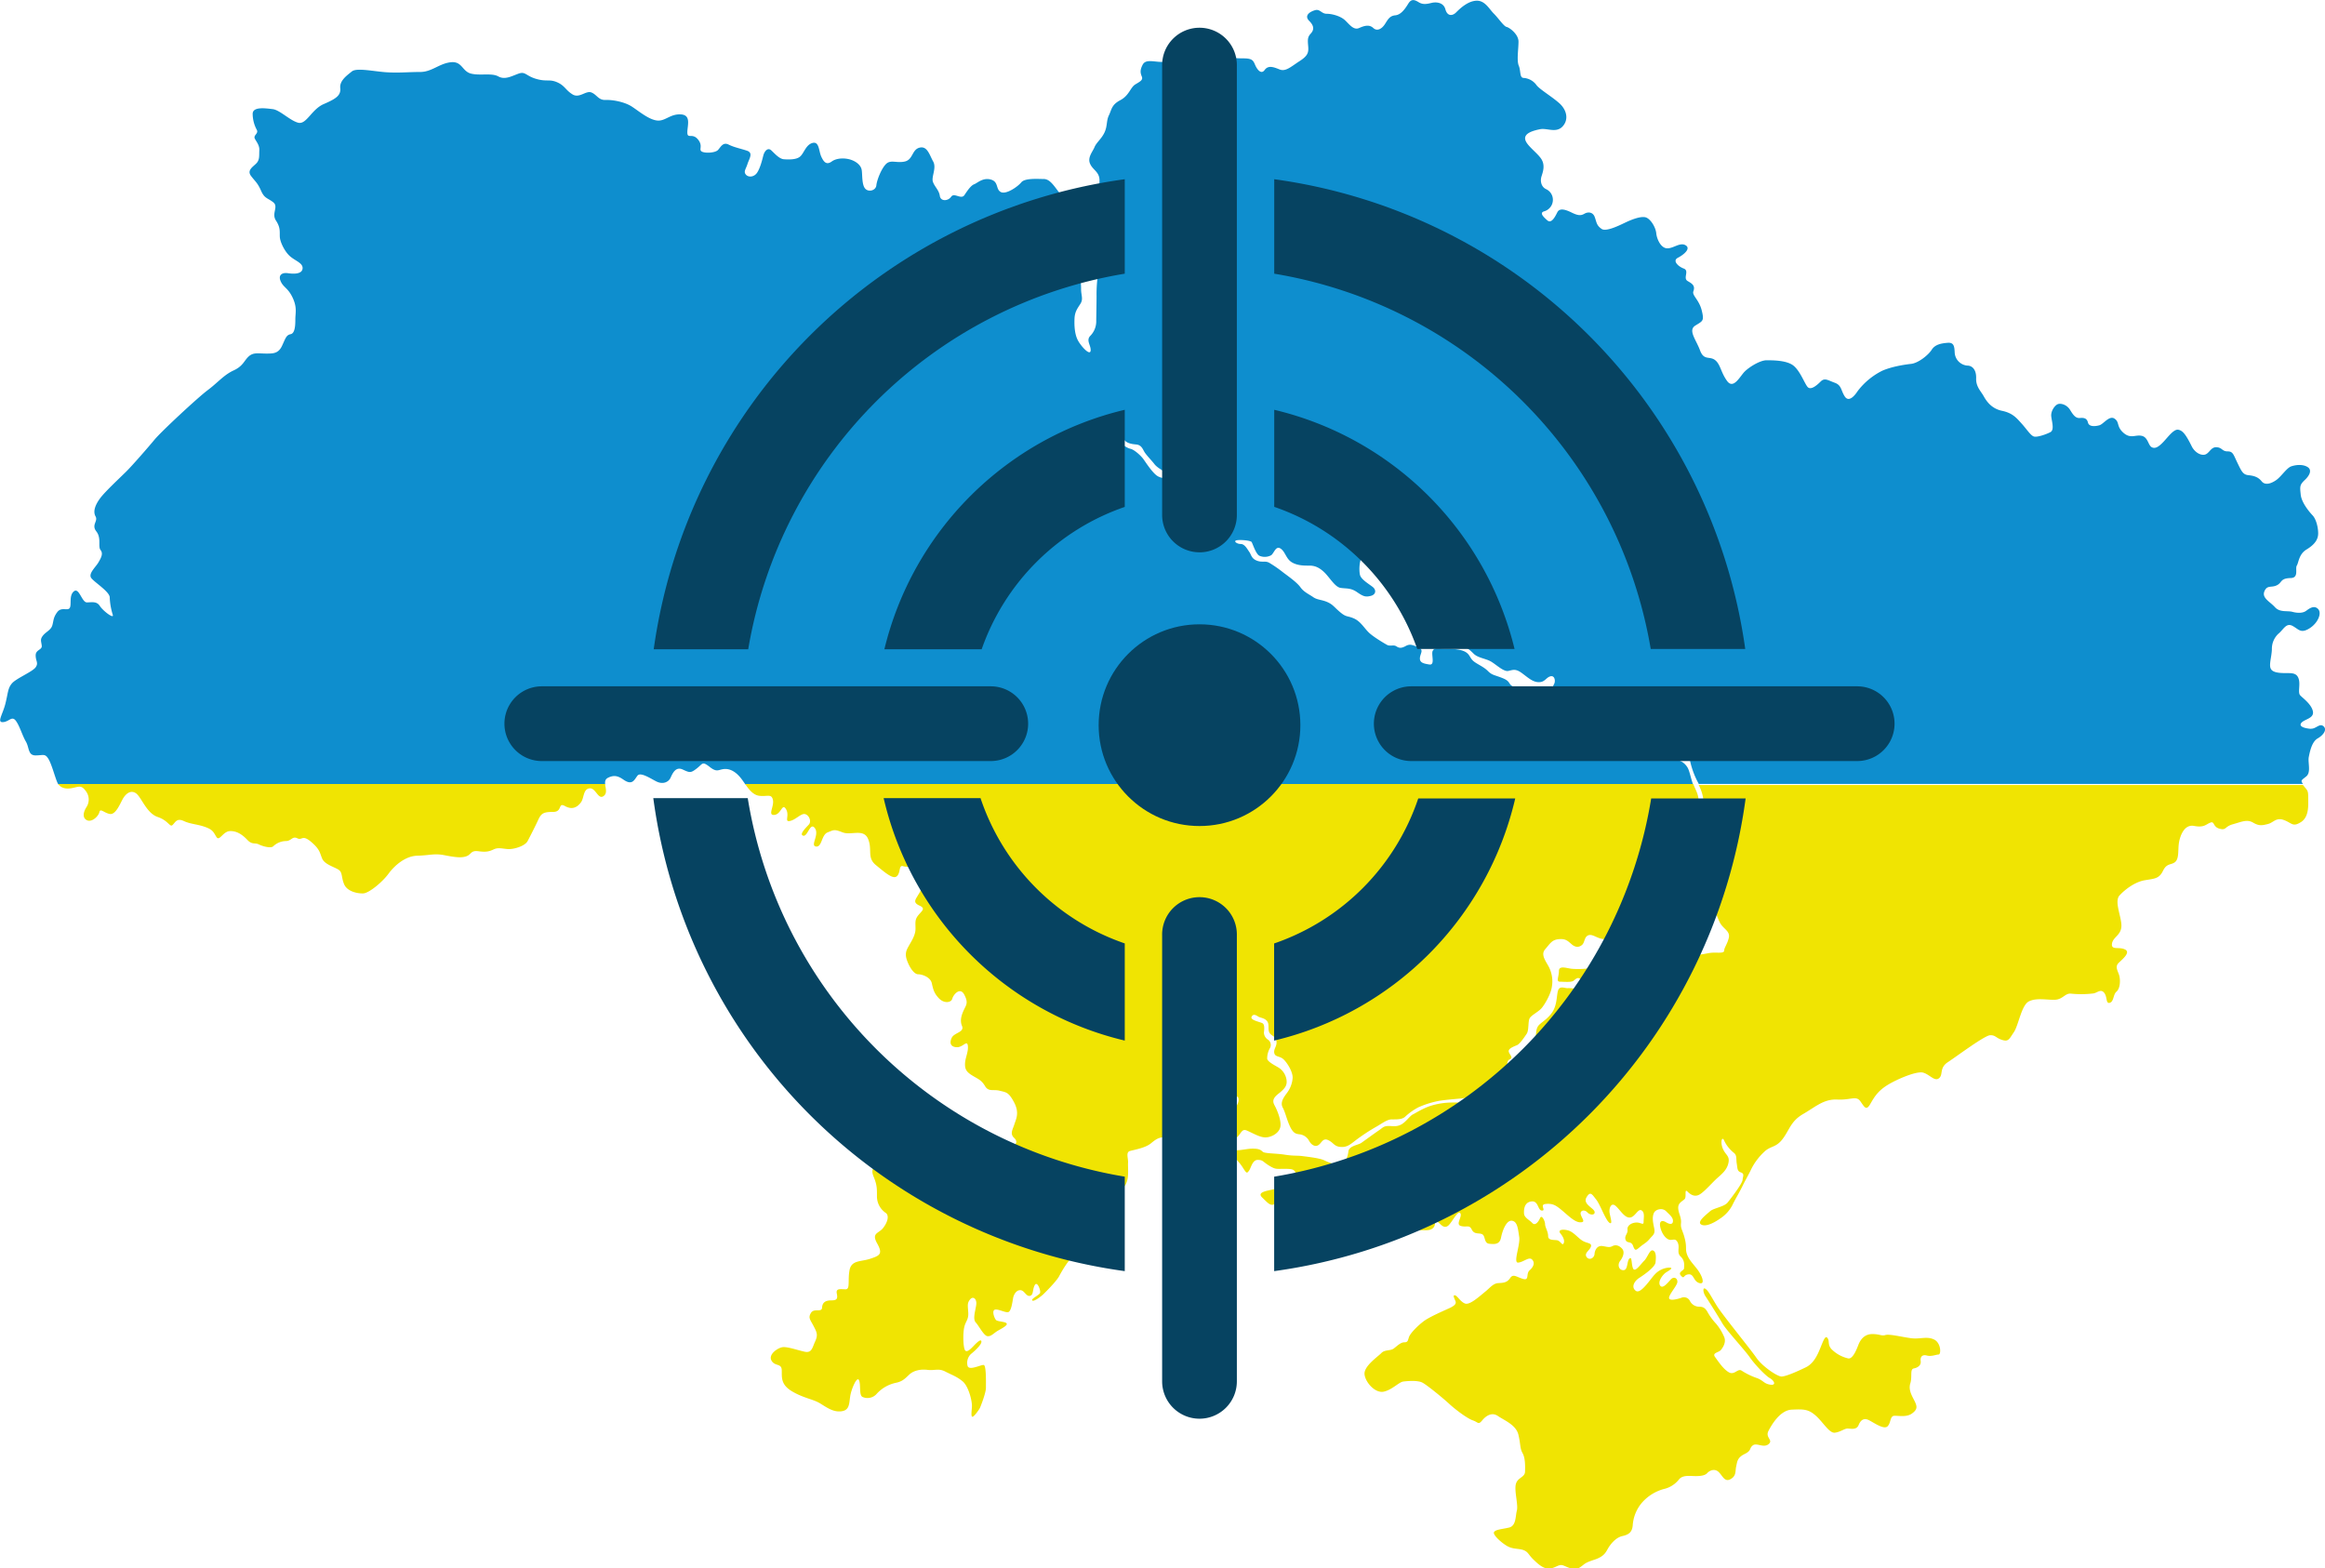 <svg xmlns="http://www.w3.org/2000/svg" width="1080" height="728.56" viewBox="0 0 1080 728.56"><g id="Слой_2" data-name="Слой 2"><g id="war19_549048668"><g id="war19_549048668-2" data-name="war19_549048668"><g><path d="M568.54 236c-1.89.76-1.5 3.42-4 5.67-.73.67-.81.95-2.75.0s-1.22-3.67-.45-6a8.65 8.65.0 0 0-.06-6.24c-.77-2.06-.19-5.35-1-7.79s-2.45-1.55-4.44-.39-4.25 3.61-6.12 3.8a6 6 0 0 1-5.21-1.61c-1.74-1.61-5.09-.77-7.47-2.77s-5-6.18-6-7.53-4-4.25-6-4.7-5.28-3-7-5.22-.84-6.69.38-5.14 2.9 3 3.42 5.27 3.4 2.9 5.79 3.09 3 1.74 3.86 3.29 3.34 4 4.76 5.85 4.83 3.55 6.44 4.51 4.51.26 7.47-.84 3.35-2.57 5.79-2.57 3.48.9 5.41 1.09c4 .4 5.21 2.28 6.53 3.8s1.71 5.48 1.9 7.94.56 5.67-1.33 6.43zM510.21 119a17.65 17.65.0 0 1 0 7.18 65.24 65.24.0 0 0-.84 11.38c0 3.28-.15 9.69-.15 12a9.6 9.6.0 0 1-2.82 6.5c-1.84 2 .09 4 .23 6.26.23 3.74-4.51-1.45-6-4.36S499 151 499.13 148s1.15-4.43 2.68-6.79.37-3.82.37-7-.3-5.5-2.13-7-5.88-.31-7.18-2.14 5.88-2.6 7.33-4.35.53-5.58-.3-7.79 1.6-3.51 3.28-3 5.42-1.15 7.56-1.83.61 3.28-.54 5.19-.38 3.82.0 5.65zm563.27 219.54c-2.31-.13-5.92-.9-4.51-2.71s6.06-2.06 5.41-5.4-4.76-6.18-5.92-7.47.13-4.76-.64-7.47-2.71-2.83-5.41-2.83-6.31.0-7.47-1.8.26-5.54.39-9.27a9.53 9.53.0 0 1 3.47-7.6c2.19-2.06 3.35-4.76 6.18-3.22s3.74 3.61 7.73 1.16 5.92-7.08 4.12-9-4-.39-5.54.77-4 1.16-6.43.51-5.8.39-8.12-2.18-6.17-4.25-4.89-7.34 3.22-1.55 5.8-2.83 1.41-3.22 6.43-3.35c3.92-.1 1.94-4.38 2.83-5.8s.91-5.28 4.51-7.46 5.41-4.51 5.41-7.47-1-6.7-2.58-8.37-5.14-5.92-5.53-9.66-.52-4.5 1.93-6.82 3.35-4.76 1.16-6.05-5.28-1-7.47-.26-4.63 4.76-7.08 6.44-5.15 2.44-6.69.51-3.48-2.57-6.06-2.83-3.22-1.67-5.15-5.66-2.06-5.41-4.63-5.41-2.45-1.8-5.15-1.93-3.35 3.09-5.54 3.47-4.77-1.43-6-4c-2.7-5.41-4.12-7.21-6.18-7.59s-4.64 3.21-6.82 5.53-3.87 3.48-5.54 2.58-1.68-4.64-4.64-5.28-5.15 1.54-8.49-1.42-1.68-4.89-4.12-6.56-5.15 2.57-7.09 3.09-4.76.77-5.27-1.29S968 194 966.1 194.16s-3-1.29-4.5-3.74-4.25-3.21-5.67-2.7-3.35 3.22-3.09 5.67 1.55 6.3-.38 7.33-6.05 2.45-7.6 2.06-3.35-3.34-5.8-6.05-4.24-4.89-9.14-5.92-7.2-4.51-8.49-6.82-3.61-4.38-3.48-8.24-1.67-5.93-4.12-5.93A6.42 6.42.0 0 1 908 164c-.13-3.22-.39-5-3.35-4.76s-5.79.77-7.34 3.22-6.18 6.18-9.53 6.56-9.14 1.29-13.51 3.22a32.71 32.71.0 0 0-11.34 9.4c-1.67 2.57-4.25 5.28-6.05 2.45s-1.41-5.15-4.63-6.31-4.64-2.45-6.57-.52-4.63 4.12-6.05 2.45-3.35-7.21-6.44-9.79-9.65-2.57-12.62-2.57-8 3.09-10.17 5.28-5.15 8.37-8.11 4.37-3.09-7.85-5.66-9.78-5.15.39-6.95-4.51-5.67-9.27-2.2-11.46 4.25-2.06 3-7.08-4.61-6.94-3.87-8.88c1-2.71-.77-3.61-2.7-4.76-2.27-1.37 1-4.77-1.8-5.8-2.48-.9-5.41-3.6-2.7-5s6.17-4.25 3.6-5.79-5.54 1.41-8.5 1.41-4.89-4.25-5.15-7-2.57-6.57-4.76-7.34-6.57.9-9.79 2.45S746 107.68 744 106.35c-2.45-1.67-2.32-3.09-3.22-5.54s-3.22-2.44-4.77-1.54-2.83 1-5.92-.52-5.66-2.19-6.69-.13-2.71 5.41-4.64 3.74-3.86-3.61-1.28-4.25a5.56 5.56.0 0 0 3.86-5.28 5.43 5.43.0 0 0-3.22-5c-2.32-1.16-2.71-3.86-2.06-5.92s1.8-5.15-.13-8.11-7-6.31-7.46-9.14 3.73-4 6.94-4.64 7.47 1.93 10.44-1.29 1.92-7.72-1.55-10.81-9.14-6.44-10.56-8.37a8.09 8.09.0 0 0-5.92-3.35c-2.06.0-1.29-3.22-2.32-5.66s-.13-7.73-.13-11.21-4.25-6.56-5.53-6.82-3.74-4-5.93-6.18-4.12-6.18-8.11-6-7.59 3.6-9.39 5.41-4.13 1.8-5-1.42-4.25-3.48-6.31-3-4 1-6.05-.26-3.47-1.67-4.89.65-3.35 5.15-6 5.4S644.74 9 643.32 11.2s-3.6 3.48-5.4 1.81-4-1.16-6.57.0-4.51-1.68-6.57-3.61-6-3-8.49-3-3.09-2.32-5.41-1.67-5.28 2.44-2.71 5 2.07 4.37.65 5.92-1.42 2.7-1.16 5.66.0 4.51-4 7.09-6.44 5-9.27 3.86-5.28-2.06-6.95.26-3.61-.39-4.51-2.58-1.67-2.83-5.67-2.83-11.2-.65-17.25-1.29-8.75-.77-9.52 2.06-1.29 6.57-3.48 5-3.86-4.12-7.47-4.12-7.34-1.41-8.75 1.29-1 4-.39 5.54-.64 2.19-3 3.6-2.84 5.15-7 7.34-4 4.38-5.28 7-.65 5-2.06 8-3.74 4.63-4.64 6.82-3.35 4.76-2.06 7.72 4.38 3.74 4.38 7.73-1 5.66 1 8.11 1.67 3.22.77 5.92-1.28 6.7-4.25 6.18-6.82-3.22-9-4-2.45-4-2.45-6.44-3.21-1.93-5.4-4.89-4-5.53-6.57-5.53-8.75-.52-10.43 1.54-7.08 5.79-9.52 4.51-.91-4.77-4.64-5.8-6.31 1.68-7.73 2.19-3 2.71-4.5 5-4.77-1.28-6.18.78-4.9 2.31-5.28-.39-2.45-4.25-3.22-6.57 1.81-6.43.13-9.4-2.7-7.33-6.31-6.43-3 5.53-6.82 6.43-6.57-1-8.76 1.16-4.25 7.47-4.5 9.92-3.74 3.34-5.28 1.41-1.16-6.56-1.54-8.62-2.32-3.74-4.9-4.64-6.56-1-9 .77-3.73.26-4.89-2.31-.9-7.08-4-6.31-4 4.76-5.79 6.31-5.28 1.41-7.47 1.28-4.25-2.57-5.92-4.12-3.22.39-3.74 2.45-1.41 5.67-2.83 7.85-4.12 2.32-5.27.91.0-2.45.77-4.9 2.83-5.15-.26-6.18-5.92-1.54-8.5-2.83-3.6 1-4.89 2.45-6.05 1.67-7.6.77.78-2.58-1.8-5.67-4.89.0-4.89-3.21 1.93-8.12-3.09-8.37-7.21 3.34-11.08 2.83-8.23-4.25-11.58-6.44-8.89-3.22-12.23-3.09-4-2.45-6.57-3.48-5.54 2.84-8.75.91-3.61-4.12-7.22-5.67-4.76-.13-9.65-1.54-5-3.61-8.24-2.45-6.31 3-9.4 1.29-8.37-.26-12.62-1.29-4.12-5.92-9.53-5.28-8.75 4.51-14.16 4.51-9.91.51-15.7.13-13.78-2.19-16-.39-5.79 4.25-5.41 7.73-2.06 5-7.72 7.46-8 9.66-11.85 8.63-8.5-5.92-11.84-6.31-9.4-1.29-9.27 2.32a15.87 15.87.0 0 0 1.93 7.34c.9 1.8-1.8 2.44-.9 4.12s2.19 3.09 2.06 5.4.26 4.38-1.42 6.06-4.38 3.21-2.45 5.79 3 3.09 4.64 6.82 3 3.35 5.66 5.41-.9 5.15 1.29 8.5 1.68 5.15 1.8 7.59 2.32 7 4.9 9.15 6 3.09 5.66 5.66-4.25 2.45-6.82 2.06-4.63.77-3.35 3.73 3.35 3 5.54 7.6 1.28 7.21 1.28 10-.12 6.57-2.18 7-2.32 1.8-4 5.4-4.08 3.61-7.21 3.61c-3.87.0-6.06-.65-8.24 1.29s-2.58 4.5-7.08 6.56-7.35 5.67-12 9.14S74.89 200.47 71.8 204.2s-10.3 12-13.13 14.81-9.79 9.27-12.1 12.36-3.48 6.18-2.19 8.49-2.06 3.87.38 7 .65 7 1.94 8.62.38 3.48-1 5.8-4.9 5.28-3.22 7.34 8.49 6.31 8.49 8.88a31.47 31.47.0 0 0 1.42 8.11c.64 2.06-4.51-1.8-6-4.12s-3.74-1.67-6.05-1.67-3.61-7.08-6-5.15-1 6.18-1.94 7.72-3.86-.64-5.79 1.93-1.67 4-2.31 6.18-3 3-4.38 4.77-.78 2.57-.52 4.63-2.83 1.81-2.83 4.51 1.42 3.48.0 5.54-9 5.15-11 7.46-1.8 4.51-3.08 9.53-4 8.63-1.16 8.5 4.12-3 5.92-.77 3.09 6.95 4.76 9.78.9 6.44 4.51 6.44 4.38-1 6 1.67 3.22 9.27 4.38 11.46a3.21 3.21.0 0 0 .21.3h254c-.14-1.24.0-2.35 1.25-3 3.22-1.68 5.28-.52 7.34.9 4.12 2.83 5-.13 6.43-1.93s6.11 1.38 8.76 2.7c3.09 1.55 5.67.26 6.57-1.67s2.32-5.41 5.66-3.87 3.74 1.68 6.57-.51 2.44-3.48 6.05-.64 4.12.9 7.21.9 5.67 2.19 7.59 4.76c.51.68 1.07 1.51 1.66 2.36H786.44c-1-2.58-1.64-6.64-2.78-8.15A7.24 7.24.0 0 0 779 353c-2.32-.52-8.18-1.87-9.79-1.61s-5.34.19-7.47-1-4.25-3-7.08-3.6-5 .45-7.47-1.23-3.86-3.28-6.24-5-4.57-4-7.66-5.41a24 24 0 0 1-6.5-4.44c-1.87-1.61-1.42-1.74-4.25-2.06s-4.38-2.38-5.67-3.41-3.6 1.42-4.89.07-.19-2.45-2.06-4.7-4-.39-6.76-1.55-1.16-2.45-5.15-4.05-4.83-1.29-6.89-3.35-5.08-3.16-6.76-4.64-1.54-3.09-3.86-4.31-6-1.35-9.14-1.35-5.09-.71-5.86 1 1.29 6.76-1.55 6.31-4.56-.9-4.37-3.09 2-3.74-.78-4.9-3.86-1.67-5.85-.58-3 1-4.31.13-2.9.13-4.38-.7-6.31-3.67-8.44-5.73-3.8-5.15-6.88-6.51-3.48-.45-6.38-2.89-3.35-3.54-5.92-4.7-4.76-1-6.63-2.32-4.32-2.32-5.92-4.57-5.28-4.83-7.92-6.82a59.3 59.3.0 0 0-6.6-4.58c-1.93-1.06-3.28.0-5.79-1s-2.52-2.7-3.48-4.06-2.12-3.67-4-3.67-3.57-1.44-1.74-1.73 6.38.09 6.86.86 2 5.7 3.67 6.38a6.26 6.26.0 0 0 5.41-.29c1.35-1 2.12-4.54 4.34-3.09s2.51 4.73 5.22 6.37 6 1.55 8.1 1.55 4.16.48 6.77 2.89 5.11 7 7.72 7.44 4.73-.1 7.73 2 4.05 2.31 6.37 1.73 2.8-2.7.77-4.24-5.31-3.48-5.79-5.51-.39-6.85 1.16-8.59 4.05-2.71 4.25-.49-2 5.9.57 7.34 5.12 1.55 6 3 .39 2.89 2.41 4.05 2.52.78 3.09 3.38 2.9 5 4.45 5.41.58 1.84 3.28 4.44 4.83 3.77 6.08 5.89 2.51 6.28 5 7.05 9 1.16 11.1 1.64 3.48 1.55 5.4 3.48 5.51 2.22 7.93 3.57 6 4.93 8.2 4.44 3.38-1.15 6.38 1.07 5 4.15 7.82 4.15 3.28-2.13 5.31-2.71 2.51 2.23 1.74 3.58-1.26 3.47.67 4.25 6.09 1.44 7.34 3.09a20.8 20.8.0 0 0 7.44 5.31c3.28 1.45 4.73 3.28 8.4 4.54s3.57 4.05 6.76 6.47 6.18 2.6 7.53 3.66 2.32 2.81 4.73 2.71 4.93.29 7 .29 7.44 2 10.34 1.93 4-1.35 3.67-3.57-.58-5.6 1.44-8 3.87-7.34 4.25-4.63.2 8.11.68 9.65-3.19 2.8-4.35 4.54-3.09 3.38-2.7 5.6a38.9 38.9.0 0 0 3.28 9.18c.24.42.47.9.71 1.39h280.69c-1.31-1.71-.61-1.74 1.53-3.52 2.32-1.93.65-6.44 1.16-9s1.42-7.08 4.12-8.63 4.51-4.12 2.7-5.66S1075.8 338.62 1073.48 338.49z" fill="#0e8ece" fill-rule="evenodd"/><path d="M352.61 369.64c3.73.52 5.79-1.15 6.43 1.94s-2.57 7.21.65 6.95 3.6-5.67 5.41-2.7-.91 6.05 1.8 5.53 5.15-3.6 7-3.22 3.22 3.35 1.8 4.9-4.63 4.63-2.57 5.15 3.22-6.57 5.41-3.48-2.32 8.11.51 8.5 2.45-5.41 5.41-6.57 3-1.54 6.95.0 9.79-1.93 11.85 3.09-.65 8.63 3.6 12.1 8 6.83 9.79 5.15.77-5.28 2.83-4.63 4.12-.52 4.63 2.7 1.55 5.41 3.35 6.05-.39 3.61-1.28 5.15-2.2 3 .89 4.38 1.16 2.45-.51 4.51-1.29 3.34-1.29 6.31-1.93 5.79-3 7.72-2.19 3.61-.9 7.08 3.35 6.31 5.15 6.31 5.66 1.29 6.31 4.12 1 4.64 3.35 7.08 5.66 2.06 6.18.13 3.6-5.54 5.53-1.93 1 4.76.13 6.57-2.44 5-1.16 8-3.6 3.09-4.76 5.53-.51 4.25 2.32 4.38 4.76-3.48 5.15-.77-1.16 5.53-1.29 8.24.64 4 3.35 5.66 4.25 2.07 5.92 4.9 3.86 1.41 6.82 2.18 4.12.52 6.7 5.41.9 7.73.13 10.18-2.19 4.37-.13 6.3.64 3.35-1 4.12-6.31 1-2.71 4.25 5.28 1.8 6.57 3.48.77 4.89 4.12 5.15 5 1.8 4.64 2.57-1.81 2.45-5 2.45-7.46-1.16-8.88.39-1.8 5.41-4 2.44-1.68-7-4-8.49-2.71-6.31-4-3.74-2.18 4.25-3.6 4.25-.51 2.44-1.93 4.38-3.48.51-5-1.68-3-.26-3.48-3.21.26-6.83-1.93-6.44-2.45 3.86-3.86 5-2.32.38-4.51-1.93-3.35 1.15-3.09 4.12-3.6 4.5-4.76 5.54-4-.52-2.19-3.22 3.86-7.08 3.22-11-3.48-2.7-5.67-1.8-10.42 4-12 5.41-3.86 2-2.19 6 1.54 5.79 1.54 9.52a9.27 9.27.0 0 0 4.13 7.34c1.67 1.29.77 4.38-1.29 7s-5.54 2.19-2.71 7.21.91 5.66-3.34 7.08-8.63.51-9.53 5.28.39 8.88-1.8 8.88-4.64-.64-4.12 1.93.0 3.22-2.58 3.22-4.12.9-4.25 3.35-3.73.13-5.15 2.44-.38 3.1 1.16 6.05 2.19 4.13.78 7.21-1.55 5.54-5 4.77-8.11-2.45-10.3-2.06-6.56 3.35-5 6.18 4.64 1.16 4.77 4.38-.65 6.69 4.76 9.91 9.78 3.6 13.13 5.66 6.18 4.13 9.92 3.61 3.47-3.61 4-7 3.22-9.66 4.12-7.34-.13 7 1.67 7.73a5.66 5.66.0 0 0 6.57-1.55 16.67 16.67.0 0 1 8.62-5c3.22-.64 4.25-1.8 6.44-3.86s5.54-2.58 8.63-2.19 5-.85 8.11.77 5.15 2.19 8 4.5 4.51 9.28 4.38 11.72-.52 4.57.19 4.77 3.22-3.48 3.48-4 2.83-7 2.83-9.41.19-10.36-1-10.62-6.89 2.83-7.53.39a5.65 5.65.0 0 1 1.54-5.47c1-.78 5-4.19 4.89-5.79s-2.38.7-3.73 2.12-3.34 3.41-4.05 1.54-.84-7.4-.2-10.3 2.06-3.47 1.87-6.82-.58-4.38.84-6.12 3.15-.25 2.89 2.26-1.8 6.76-.25 8.43 3.73 6.18 5.47 6.37 2.9-1.47 4.95-2.63 4.64-2.52 3.87-3.36-4.19-.77-4.89-1.54-1.93-4-.71-4.7 4.63 1.23 6.24 1.09 2.13-5.08 2.45-6.69 1.54-3.67 3.41-3.54 2.58 3 4.37 2.64 1.1-2.9 2.26-5 2.9 2.64 2.44 3.67-4.31 2.7-3.6 3.47 4.25-2.06 5-2.76 6.18-6.06 7.47-8.5 4.06-7.15 6-8.63 4.63-3 5.73-4.44 2.7-4.83 1.54-4.57-3 2.57-3.93 1.61-3.28-3.93-3.28-5.86-1.35-3-2.7-3.92a17.93 17.93.0 0 0-5.34-3 9.22 9.22.0 0 1-5.35-4c-.77-1.54-3.8-3.93-3.35-6.37s-.13-3.16 3.09-3.86 4.7-1.48 4.9.51-.71 4.38 1.35 4.64 2.51-2.26 3.22-1.36.06 3.87 1.93 5.22 5.21 1.93 5.34 3.22-1.09 2.38-.45 4.44 2.64 3.73 4.18 5 0 2.31 1.49 2.64 1.48-1.42 2.89-2.71 3.42-6.18 4.7-7 4.05-4.5 4.05-6.37-1.79-3.93 1-5.09 3.6-1.48 4.5-4.18.38-6.63.51-8.69-1.15-4.83.91-5.41 7.14-1.41 9.71-3.54 4.26-3.34 8.63-2.7a99.67 99.67.0 0 0 11.85.77c3.79.13 6.63-.58 8.43-2.18s4.44-5.42 4.51-7.35-2.58-3.21-2.64-5.21 2.25-.19 3.09.32 2.51-1 3.86-1.93 2.32-5 2.9-2.7-1.55 4.44-2.83 6.82-5.54 6.69-4 9.14 3.15 4.25 5.6 2.64 2.57-4.64 5.08-3.6 5.79 3.09 8.43 3.21 6.38-1.67 7.15-4.63-1.55-8.24-2.45-9.91-1.6-3.22 1.61-5.73 4.19-4 3.73-6.7a8.09 8.09.0 0 0-4-5.66c-1.73-1-4.89-2.64-4.95-4a9.71 9.71.0 0 1 1.29-4.83 3 3 0 0 0-1-4 4 4 0 0 1-1.8-3.15c.06-.9.58-3.79-.71-4.44s-5.79-1.42-5-3 2.19-.64 3.09-.06 2.83.58 4.06 2.06.25 3.67 1.09 5.34 2.9 1.55 3.29 3.93-1.42 3.67-1 5.6 2.45 1.29 4.19 2.83 4.63 6.12 4.31 9a13.17 13.17.0 0 1-2.7 6.82c-1.48 2-3.15 4.32-1.87 6.7s1.93 5.86 3.48 9 2.89 3.22 4.44 3.41a5.81 5.81.0 0 1 4.31 3c1 1.86 2.77 3 4.32 2s2.06-3.47 4.56-2.31 2.71 2.9 5.67 3.15 4.44-1 7-3a89.07 89.07.0 0 1 9.66-6.37c2.45-1.36 5-3.41 7.15-3.41s4.7.12 6.17-1.16a27.86 27.86.0 0 1 6.38-4.51 43.37 43.37.0 0 1 9.78-3c3-.45 7-.77 9.47-1s5.34-.77 7-2.45 2.89-3.34 4.7-4.5 3.34-.45 6.11-.52 2.77-2.57 3.73-4.51-.51-5.4 1.48-6.24-.32-2.31-.45-3.73 2.64-2.32 3.93-2.9 3.35-3.67 4.44-5.28.52-5.85 1.42-7.27 3.8-2.77 5.34-4.44 4.44-6.7 4.9-10a14.64 14.64.0 0 0-1-8.5c-1.22-2.9-4.51-6.24-2.12-9s3.15-4.38 6.3-4.7 4.12.71 6.05 2.38 3.67 1.35 4.9.19.9-3.8 3-4.44 4.51 2.13 7.79 1.8 4.38-3.15 6.76-4a13.23 13.23.0 0 1 8.18-.19c2.38.9 5.66 3.67 8.69 3.67s9.52.64 11.78-1.1 7.08-6.43 7.72-10 1.94-7.59 1.55-9.78-3-5.6-3.09-7.79-.13-9.08.13-10.43 2.25-3 .64-5-4.12-4.12-5-5.21-1.1-4.19.13-4.64 3.47.0 4.63-1.29 1.1-6 1.1-8.69-1.36-4.82-2.38-7.4l-.06-.15H346.15C347.81 366.66 349.86 369.27 352.61 369.64z" fill="#f0e402" fill-rule="evenodd"/><path d="M33.82 366c3-.64 4-1.29 5.92 1.29a6.46 6.46.0 0 1 .52 7.47c-1.29 1.93-2.32 4.89.0 6.18s5.53-1.81 5.92-3.74 2.32.52 4.89.9 4.51-4.25 5.8-6.69 3.6-4.64 6.18-3 4.89 9.27 10.17 11.07 5.66 5.15 7.08 3.6 2.06-3.09 5.15-1.67 6.18 1.42 9.78 2.7 3.87 2.32 5.28 4.64 3-2.58 6.31-2.7 5.92 1.8 8.11 4.12 3.48 1.16 5.28 2.06 5.54 1.93 6.7.9a8.68 8.68.0 0 1 5.79-2.45c2.7.0 3.09-2.45 5.41-1.29s2.19-1.93 6.44 1.68 4 5.28 5.15 7.85 5.4 3.73 7.46 5 1.29 3.48 2.7 6.83 6.19 4.37 8.89 4.24 8.88-5.27 11.72-9.14 7.85-8.24 13.39-8.37 7.85-1.15 12.49-.25 7.85 1.41 10.3.51 1.92-2.83 5.66-2.32 5.15.0 7.08-.9 3.61-.38 6.31-.13 8.11-1.28 9.4-3.73 3.47-6.69 4.89-9.78 2.45-3.74 6.95-3.74 2.07-4.63 5.54-2.7 5.79.38 7.34-1.68 1-6.18 4-6.56 4 5.66 6.7 3.47c1.64-1.33.76-3.56.55-5.49h-254C28.33 366.2 31 366.65 33.82 366z" fill="#f0e402" fill-rule="evenodd"/><path d="M791.36 372.45c0 3.28-.29 7.62-1.74 9.56s-5 1-4.64 2.8 4.15 2.7 5.12 4.73a6.29 6.29.0 0 1-.38 5.89c-1 1.54-.78 4-.39 7.43s2.61 9.18 3.38 12.27-.29 4.82 2.31 6.76 2.9 5.6 4.64 7.82 4.06 3.18 3.38 6-2.13 4.54-2.13 5.8-2.12 1-4.53 1-3.57.48-6.38.87-3.57 2.42-5.6 4.06-2.7 3.57-5.21 2-4.25-3.48-7.24-5.7-3.58-4.25-6.76-5.22-5.7-2-8.11-.86-5.8 3.76-7.44 3.76-4.73-.68-5.89.87-1.74 6.38-4.15 7.15-7.24.77-9.46.57-6-1.73-6 1-1.45 5 .48 5 5.31.39 6.37-.48 2.13-1.93 3.19-.58 1.06 3.19 1.83 4.35-1.44 1.15-2.89.48a12.94 12.94.0 0 0-5-.77c-1.44.0-3.57-1.16-4.34 1s-.38 6.66-2.7 10.14-5.7 5-6.66 6.57-.78 3-1.07 4.73-2.41 2.41-4.05 4.92-4.93 3.48-4.44 6.28 2.6 2.51 4 4-1.25 1.35-3 1.64-4 1.83-2.71 3.19 3.77 2.41 1.84 3.38-4.35 1.25-5.41 2-4.24.29-6.28.2-4.53 1.54-6.17 3.18-4.83 2-6.47 2-4.84-.19-6.76-.09a33.58 33.58.0 0 0-8.79 1.35c-3.86 1.15-7.24 3.38-8.79 4.15s-3.28 3.67-5.69 4.83-4.45.38-6.28.58-2 .77-4 2.12-6.47 4.64-8 5.7-5.7 1.35-6 4-1.36 5.31-3.48 5.89-5.5-.68-7.63-1.74-7.43-1.64-10.14-2-4 0-8.3-.67-9.27-.49-10.24-1.36-1.64-1.44-4.73-1.44-7.73 1.44-8.79.29-2.61-3.58-3.38-2.8.58 4.05 2.71 5.79a22.8 22.8.0 0 1 5.11 5.79c1.55 2.42 1.74 2.51 2.71 1.16s1.55-5 4.05-5 2.23.77 5.22 2.61 3.28 1.54 7 1.54 5.12.1 5.51 2.61-.78 4.64-3.77 6.28-3.47-.2-6.47.57-8.11 1.26-5.41 3.87 3.77 4 5.7 3.09.58-4.73 3.19-2.9 3.67 4.25 6.56 4.25 2.8-.39 4.45 1.64 3.18 4.35 6.85 4.45 3.76.19 3.76 2.5 2.32 3.48 5.61 4.74 7.34 3.13 10.43 2.77c4.53-.53 6.26-4.48 10.92-4.12s4.47-2.33 7.69-1.79a80.28 80.28.0 0 0 11.1.54c2.69.0 4-1.36 4-3.3s1.8-.12 2.57.59 2.19 2 3.86.32 4.31-7.08 5.35-5.48-2.45 5.22.32 5.93 3.79-.77 5 1.67 3.42 1.35 4.9 2.19.7 4.12 3.21 4.38 4.84.38 5.48-2.9 2.51-8.18 5.08-7.79 2.77 3.8 3.35 7.53-3 12.17-.45 11.91 5-2.9 6.44-1.41.64 3.41-1.16 5 0 4.83-3 4-4.57-2.57-6-.45-3 2.26-5.47 2.38-3.93 2.2-6 3.87c-3.09 2.51-7.4 6.5-9.59 5.6s-3.54-3.67-4.64-3.8-.32 1.29.26 2.7-.9 2.26-2.06 2.9-9.59 4.12-12.61 6.38-6.19 5.59-6.83 7.2-.45 2.65-2.19 2.65-3.22 1.54-4.89 2.83-4.19.45-5.86 2.18-8.24 6.12-7.79 9.92 5 8.82 8.89 8 7.08-4.44 9.08-4.7 6.62-.64 8.81.45 9.85 7.41 12.56 9.92 8.3 6.76 10.94 7.66 2.51 2.25 4.38.0 4.57-3.93 7.34-2 8.36 4.06 9.46 8.63.64 6.24 1.93 8.56 1.23 5.92 1.16 8.63-3.41 2.63-4.25 5.73 1.16 9.65.45 12.35-.26 7.15-3.73 7.92-6.25.9-6.89 2.13 3.54 5 6.24 6.5 5.48 1 7.6 1.87 2.19 2.12 4.38 4.24 4.89 4.7 7.85 4.25 4.05-2.18 6.12-1.41 5 2.57 7.53 1 1.74-2 6.89-3.67 5.47-4 6.82-6 3.48-4.38 6.25-5 4.5-1.68 4.76-5a18.09 18.09.0 0 1 4.12-10.3 20.79 20.79.0 0 1 10.17-6.5 12.49 12.49.0 0 0 7.21-4.51c1.61-2 4.7-1.61 7.08-1.54s4.89-.13 6-1.36 3.48-2.31 5.35-.51 2.76 4.83 5.53 3.28 2.06-3.6 2.64-6.11c.46-2 .45-3.87 3.86-5.54s2-2.58 3.8-4 5 1.35 7.34-.59-1.64-3-.07-6.11c1.29-2.51 5.29-9.66 10.82-9.91s7.66-.26 11.07 2.7 6.31 8.24 8.89 8 4.57-2 6.11-1.93 4.06.71 5-1.61 2.45-3.48 4.83-2.26 6.95 4.51 8.63 2.83 1-4.89 3.28-4.89 5.66.71 8.11-1.09 2.38-3.09 1.35-5.34-3.22-5.28-2.19-8.57-.32-6.63 1.68-7 3.41-1.61 3.15-3.41.58-3.16 2.83-2.58 4.25-.45 5.48-.45 1.22-5.41-2.13-7-6.5-.06-10.56-.58-10.17-2.05-12-1.48-2.58-.45-6.05-.45-5.47 2.26-6.57 5.15-2.7 6.37-4.57 6.18a16.05 16.05.0 0 1-7.92-4.38c-1.8-2.12-.77-3.54-1.73-5s-1.75.45-3 3.54-3 7.92-7.08 9.92-9.27 4.25-11.27 4.31-9.07-4.76-11.78-8.75-15.71-19.83-18.41-24.21-3.73-6.69-5.15-7.73-1.29 1.55.0 3.48 6.05 9.53 7.85 12.62 10.3 12.23 12.62 15.58 7.34 8.63 9.4 9.78 3.09 3.48.13 3-3-1.8-6-3a31.75 31.75.0 0 1-7.21-3.47c-1.81-1.29-3.35 2.19-5.93.77s-4.89-5-6.44-7.08 1.68-2.06 2.71-3.35 2.58-3.73 1.42-6.18a23.86 23.86.0 0 0-3.74-6.05 26.65 26.65.0 0 1-3.86-5.28c-1.29-2.32-2.44-2.57-4.25-2.57a4.83 4.83.0 0 1-4-2.71 3.11 3.11.0 0 0-4-1.41c-1.81.64-5.92 1.67-5.67-.13s3.74-5.54 3.86-7.21-1.54-2.83-3.08-1.16-3.86 4.63-5 2.7 1.54-5.15 2.7-5.92 4.12-2.32 1.54-2.32a9.76 9.76.0 0 0-6.69 3.22c-1.8 1.8-6.44 9.27-8.75 7.59s-.78-4.5 1.54-6 7.34-5 7.59-7.21.39-4.9-1.15-5.54-2.45 3.09-4.13 4.76-4.24 5.54-5.14 3.61-.39-5.8-1.68-4.64-.64 5.41-2.83 5.41-2.83-2.58-1.54-4.25 2.31-4.12 1-5.66-3-2.06-4.5-1.29-2.19.39-4.63.0-3.61 1.8-3.74 3.73-2.57 3.09-3.73 1.29 1.54-3 2.06-4.77-1.68-1.41-3.87-2.7-4.25-4.24-7-4.89-4.51.0-3.35 1.42 2.19 3.22 1.55 4.63-1.42-1.16-3.09-1.41-4.12.12-4.12-1.94-1.42-4.12-1.42-5.53-1.54-4.64-2.32-2.83-2.31 3.73-3.6 2.31-3.73-2.44-3.86-4.38.13-5.28 3.47-5.66 2.84 4.25 4.89 4.25-1.41-2.83 1.81-3.09 4.64.64 7.47 3 5.92 5.54 8.49 5.54.91-1.55.26-3.48 1.55-2.7 3-1.16 3.86 1.29 3.35-.39-5.54-3.47-3.73-6.56 2.57-1.42 4.5 1 4.38 9.65 6.18 10.81.13-3.22.0-5.15.91-4.5 3-2.57 4 5.41 6.44 5.28 3.74-4.25 5.41-3.35 1 3.61 1 5.41-1.29.13-3.48.26-4.25 1.41-4 3.34-1.54 2.7-.9 4.64 2.58.38 3.48 2.83 1.28 2.19 3.09.64 3.09-2 4.63-3.86 2.7-2.19 2.06-5.15-.9-5-.13-6.82 4-2.58 5.67-.9 3.22 2.83 3.22 4.5-1.29 1.81-3.22.65-3.22-.52-2.71 2.06 2.06 5.15 3.87 5.92 3.09-1 4.25 1.41-.65 4.64 1.41 6.57 1.55 4.25 1.55 5.41-3.1 1.67-1.42 3.47.9-.38 3.48-.64 2.19 3.09 4.89 4 1.8-2.31.13-5-4.38-5-5.54-7.85-.13-3.35-1.16-7.6-2.06-4.63-1.8-7.34-1.16-4.38-1.29-6.95 2.06-3.22 3-4.25-.26-5 1.28-3.47 3.48 2.7 5.79 1.28 5.8-5.53 8.12-7.59 4.51-3.87 5.15-7.08-1.29-3.48-2.58-6.44-.52-6.06.52-4a15.84 15.84.0 0 0 4.38 5.67c1.8 1.29 1.15 2.83 1.54 5.15s.13 3.48 1.93 4.12.9 1.81.78 3.48-5.41 8.62-7 10.56-6.57 2.57-8.11 4-6.31 4.89-4.12 6.17 6.31-1 8.88-2.83a16.35 16.35.0 0 0 5.67-6.31c1.16-2.44 3.48-6.31 4.64-8.75s3-5.54 4-7.73a28.11 28.11.0 0 1 6.05-8.11c3.09-3 5.41-1.8 8.62-6.05s3.74-8.24 9.53-11.58 9.53-7 15.84-6.7 8.75-1.93 10.68.77 2.71 4.64 4.64 1.29 3.47-5.92 7.72-8.63 13.78-6.82 16.87-5.92 5.28 4.25 7.34 2.58.0-4.77 4.12-7.47 17-12.36 19.57-12.49 2.7 1.29 5.66 2.19 3.22-.39 5.41-3.61 3.48-12.49 6.95-14.29 8.37-.64 12.1-.77 4.77-3.22 7.6-2.83a46.82 46.82.0 0 0 10.43-.13c1.8-.39 3.35-2.19 4.89-.26s.65 5.15 2.58 4.63 1.54-3.86 3.09-5.15 1.93-4.63 1.42-7.08-2.45-4.37-.26-6.43 5.53-4.9 2.7-6.18-6.31.51-5.92-2.58 4.12-3.86 4.37-8-3.47-11.59-.89-14.42 7.2-6.31 11.71-7.08 6.69-.65 8.5-4.38 3.86-2.57 5.66-4.12 1.29-5.15 1.68-8.37 2.31-9.27 7.08-8.37 5.53-.77 7.6-1.54 1 1.93 4.24 2.83 2.32-1 6.18-2.06 6.57-2.45 9.41-.77 4.37 1.29 6.94.64 3.74-3.22 7.47-1.8 4 3.35 7.86.9 3.34-8.11 3.34-11.33-.25-3.22-2.06-5.41c-.14-.17-.26-.32-.37-.47H789.07A20.12 20.12.0 0 1 791.36 372.45z" fill="#f0e402" fill-rule="evenodd"/></g><g><g><path d="M522.47 127.13A212.69 212.69.0 0 0 347.56 301.58h-43.9A256.09 256.09.0 0 1 522.47 83.25v43.88zM347.34 370.74A212.67 212.67.0 0 0 522.47 546.57v43.88a256 256 0 0 1-219-219.71zM591.9 546.57A212.68 212.68.0 0 0 767 370.88h43.87a256.06 256.06.0 0 1-219 219.57V546.57zM766.79 301.44A212.7 212.7.0 0 0 591.9 127.13V83.25A256.09 256.09.0 0 1 810.69 301.44z" fill="#064361" fill-rule="evenodd"/><path d="M522.47 235.47A107.4 107.4.0 0 0 456 301.58H410.81A150.76 150.76.0 0 1 522.47 190.35v45.12zm-67 135.27a107.37 107.37.0 0 0 67 67.49v45.13a150.77 150.77.0 0 1-112-112.62zM591.9 438.23a107.36 107.36.0 0 0 66.9-67.35h45.05a150.74 150.74.0 0 1-112 112.48V438.23zm66.43-136.79a107.44 107.44.0 0 0-66.43-66V190.35A150.74 150.74.0 0 1 703.53 301.44z" fill="#064361" fill-rule="evenodd"/></g><circle cx="557.19" cy="336.85" r="46.85" fill="#064361"/><path d="M557.19 659a17.36 17.36.0 0 1-17.36-17.36V434.52a17.36 17.36.0 1 1 34.71.0V641.66A17.35 17.35.0 0 1 557.19 659zm0-402.45a17.36 17.36.0 0 1-17.36-17.36V30.66a17.36 17.36.0 1 1 34.71.0V239.21A17.36 17.36.0 0 1 557.19 256.57z" fill="#064361"/><path d="M862.69 353.52H655.55a17.36 17.36.0 1 1 0-34.72H862.69a17.36 17.36.0 0 1 0 34.72zm-402.46.0H251.68a17.36 17.36.0 0 1 0-34.72H460.23a17.36 17.36.0 0 1 0 34.72z" fill="#064361"/></g></g></g></g></svg>